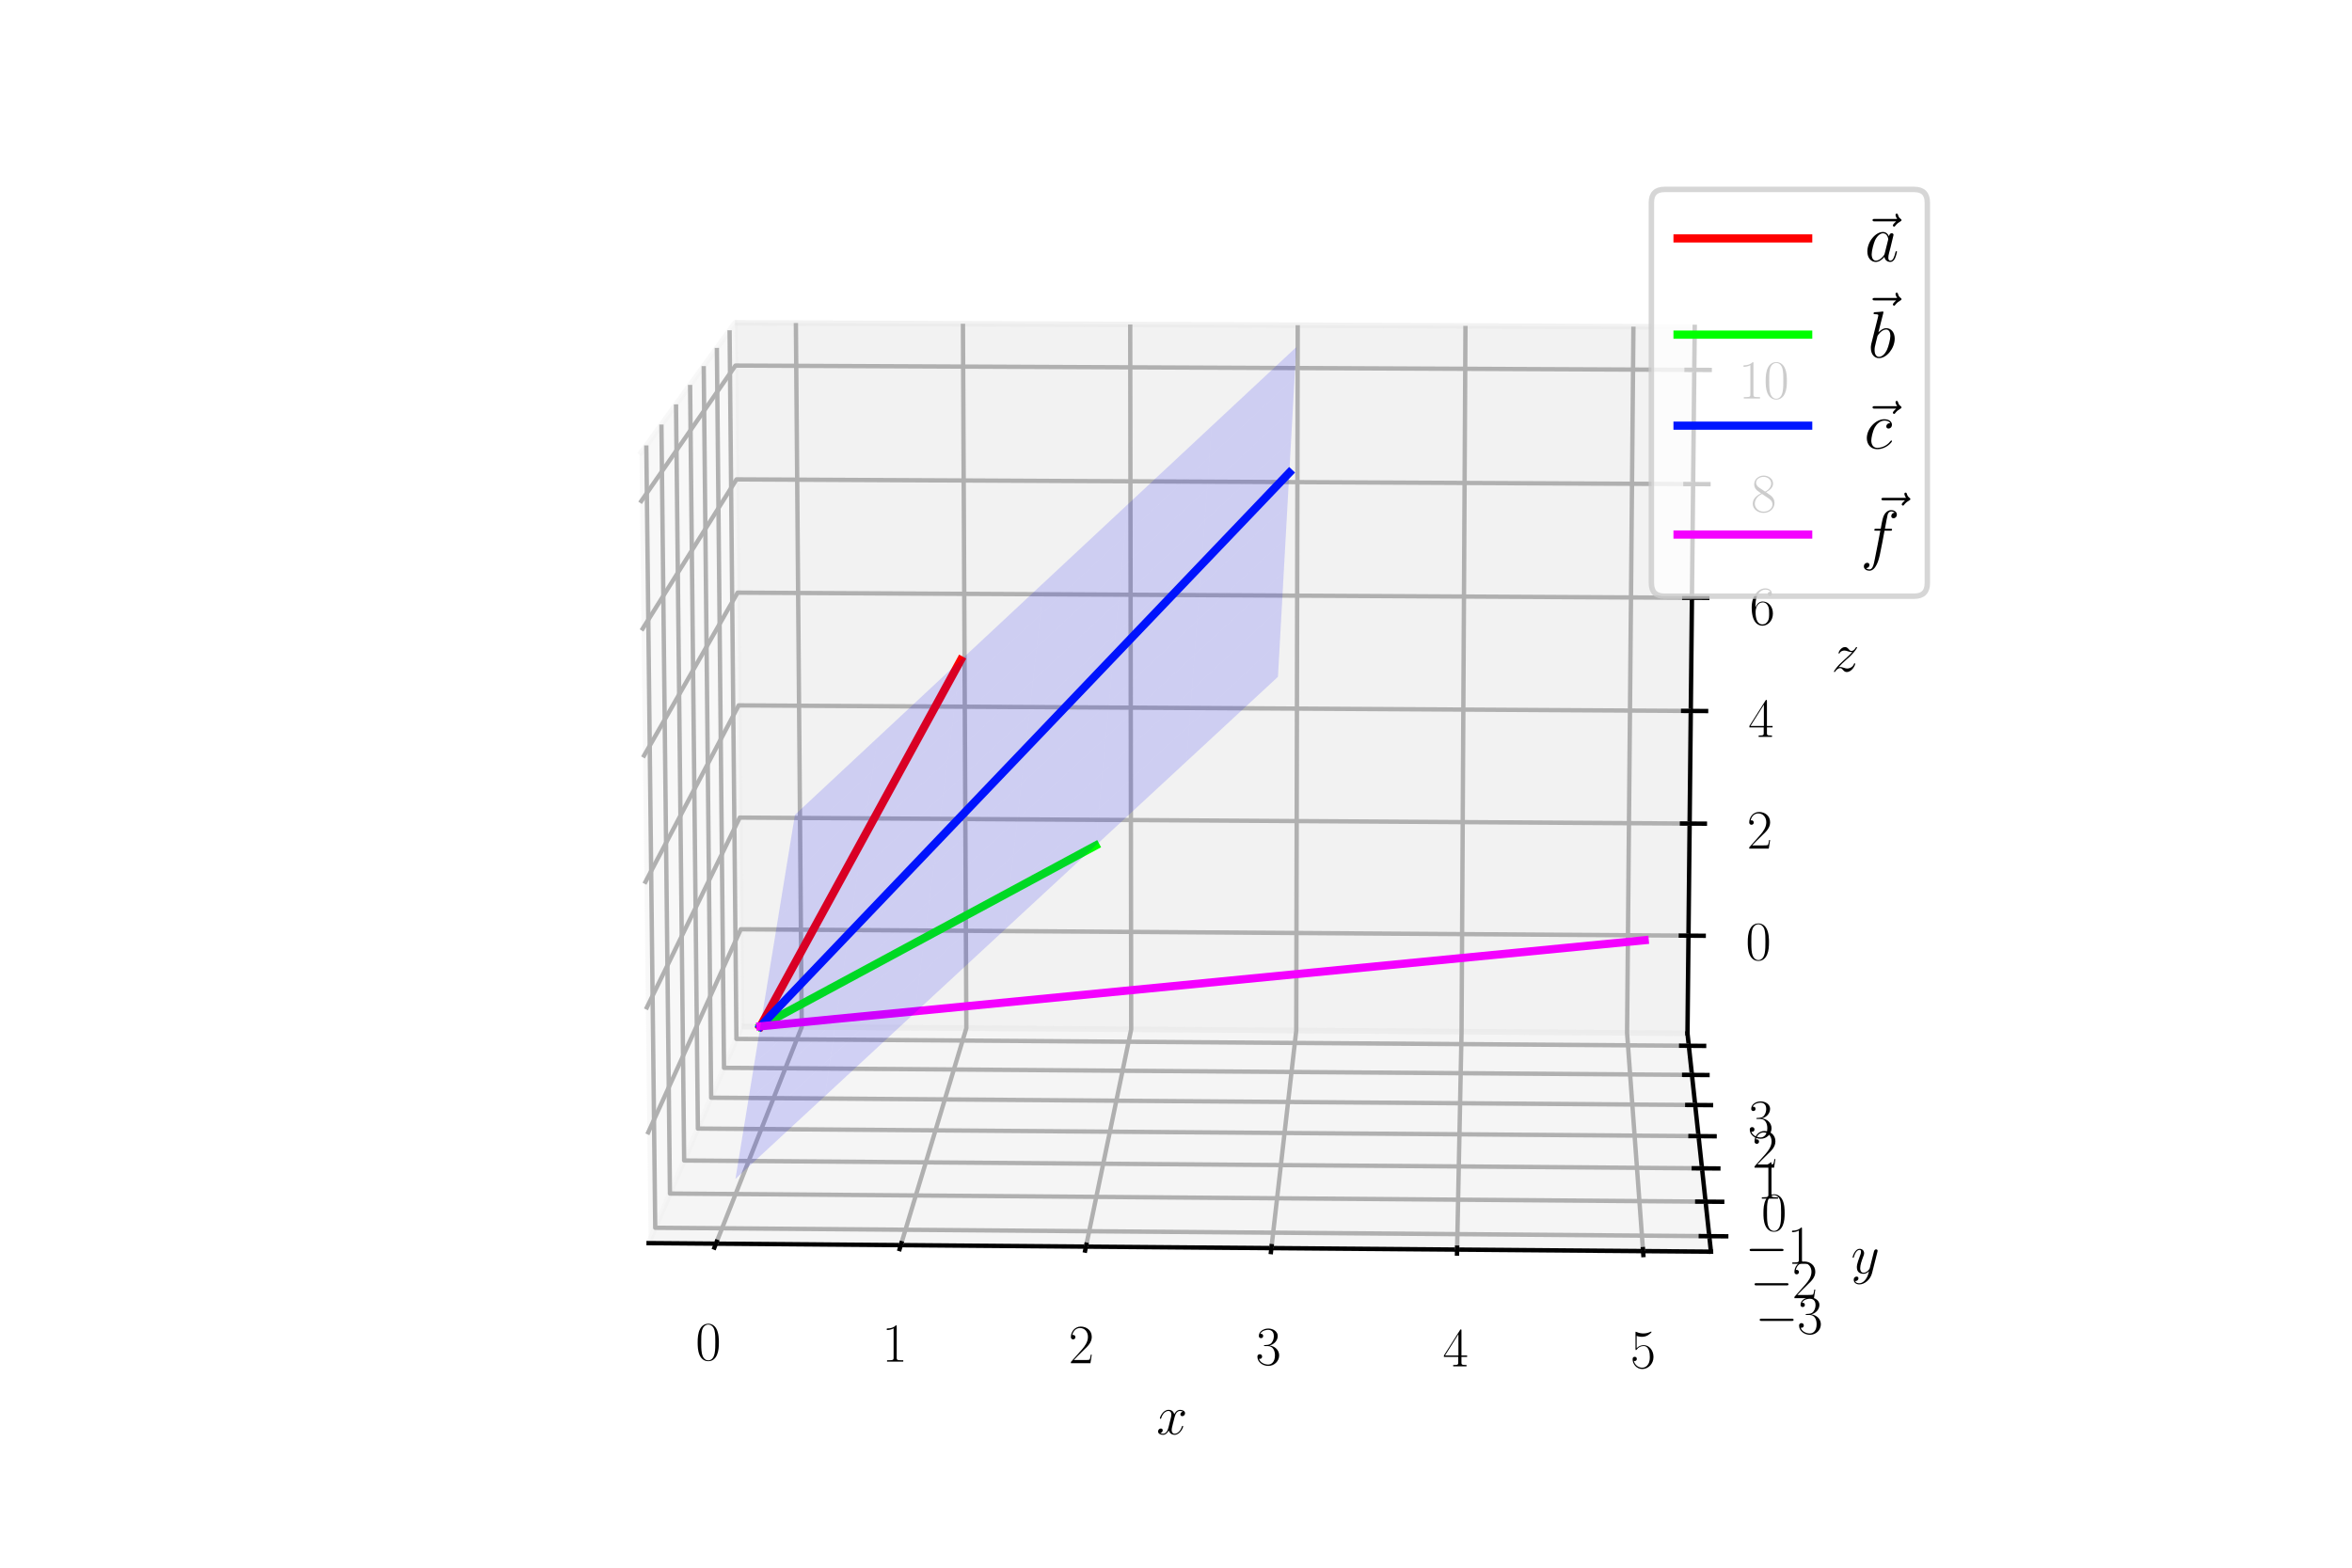 <?xml version="1.0" encoding="utf-8" standalone="no"?>
<!DOCTYPE svg PUBLIC "-//W3C//DTD SVG 1.1//EN"
  "http://www.w3.org/Graphics/SVG/1.1/DTD/svg11.dtd">
<svg xmlns:xlink="http://www.w3.org/1999/xlink" width="432pt" height="288pt" viewBox="0 0 432 288" xmlns="http://www.w3.org/2000/svg" version="1.1">
 <defs>
  <style type="text/css">*{stroke-linejoin: round; stroke-linecap: butt}</style>
 </defs>
 <g id="figure_1">
  <g id="patch_1">
   <path d="M 0 288 
L 432 288 
L 432 0 
L 0 0 
z
" style="fill: #ffffff"/>
  </g>
  <g id="patch_2">
   <path d="M 72 288 
L 360 288 
L 360 0 
L 72 0 
z
" style="fill: #ffffff"/>
  </g>
  <g id="pane3d_1">
   <g id="patch_3">
    <path d="M 119.135 228.376 
L 136.239 188.592 
L 135.007 59.296 
L 117.465 83.549 
" style="fill: #f2f2f2; opacity: 0.5; stroke: #f2f2f2; stroke-linejoin: miter"/>
   </g>
  </g>
  <g id="pane3d_2">
   <g id="patch_4">
    <path d="M 136.239 188.592 
L 309.944 189.834 
L 311.275 60.052 
L 135.007 59.296 
" style="fill: #e6e6e6; opacity: 0.5; stroke: #e6e6e6; stroke-linejoin: miter"/>
   </g>
  </g>
  <g id="pane3d_3">
   <g id="patch_5">
    <path d="M 119.135 228.376 
L 314.255 229.943 
L 309.944 189.834 
L 136.239 188.592 
" style="fill: #ececec; opacity: 0.5; stroke: #ececec; stroke-linejoin: miter"/>
   </g>
  </g>
  <g id="axis3d_1">
   <g id="line2d_1">
    <path d="M 119.135 228.376 
L 314.255 229.943 
" style="fill: none; stroke: #000000; stroke-width: 0.8; stroke-linecap: square"/>
   </g>
   <g id="text_1">
    <!-- $x$ -->
    <g transform="translate(212.42 263.49)scale(0.1 -0.1)">
     <defs>
      <path id="CMMI12-78" d="M 3034 2606 
C 2829 2567 2752 2414 2752 2293 
C 2752 2139 2874 2088 2963 2088 
C 3155 2088 3290 2254 3290 2427 
C 3290 2695 2982 2816 2714 2816 
C 2323 2816 2106 2433 2048 2312 
C 1901 2816 1504 2816 1389 2816 
C 736 2816 390 1980 390 1839 
C 390 1814 416 1782 461 1782 
C 512 1782 525 1820 538 1846 
C 755 2555 1184 2689 1370 2689 
C 1658 2689 1715 2420 1715 2267 
C 1715 2127 1677 1980 1600 1673 
L 1382 798 
C 1286 415 1101 64 762 64 
C 730 64 570 64 435 147 
C 666 192 717 383 717 460 
C 717 588 621 664 499 664 
C 346 664 179 530 179 326 
C 179 57 480 -64 755 -64 
C 1062 -64 1280 179 1414 441 
C 1517 64 1837 -64 2074 -64 
C 2726 -64 3072 773 3072 913 
C 3072 945 3046 971 3008 971 
C 2950 971 2944 939 2925 888 
C 2752 326 2381 64 2093 64 
C 1869 64 1747 230 1747 492 
C 1747 632 1773 734 1875 1156 
L 2099 2024 
C 2195 2408 2413 2689 2707 2689 
C 2720 2689 2899 2689 3034 2606 
z
" transform="scale(0.016)"/>
     </defs>
     <use xlink:href="#CMMI12-78" transform="scale(0.996)"/>
    </g>
   </g>
   <g id="Line3DCollection_1">
    <path d="M 131.502 228.475 
L 147.253 188.671 
L 146.183 59.344 
" style="fill: none; stroke: #b0b0b0; stroke-width: 0.8"/>
    <path d="M 165.457 228.748 
L 177.491 188.887 
L 176.866 59.476 
" style="fill: none; stroke: #b0b0b0; stroke-width: 0.8"/>
    <path d="M 199.463 229.021 
L 207.77 189.104 
L 207.591 59.607 
" style="fill: none; stroke: #b0b0b0; stroke-width: 0.8"/>
    <path d="M 233.52 229.295 
L 238.089 189.32 
L 238.358 59.739 
" style="fill: none; stroke: #b0b0b0; stroke-width: 0.8"/>
    <path d="M 267.628 229.569 
L 268.449 189.537 
L 269.167 59.871 
" style="fill: none; stroke: #b0b0b0; stroke-width: 0.8"/>
    <path d="M 301.788 229.843 
L 298.85 189.755 
L 300.017 60.004 
" style="fill: none; stroke: #b0b0b0; stroke-width: 0.8"/>
   </g>
   <g id="xtick_1">
    <g id="line2d_2">
     <path d="M 131.643 228.118 
L 131.218 229.192 
" style="fill: none; stroke: #000000; stroke-width: 0.8; stroke-linecap: square"/>
    </g>
    <g id="text_2">
     <!-- $\mathdefault{0}$ -->
     <g transform="translate(127.755 249.866)scale(0.1 -0.1)">
      <defs>
       <path id="CMR17-30" d="M 2688 2025 
C 2688 2416 2682 3080 2413 3591 
C 2176 4039 1798 4198 1466 4198 
C 1158 4198 768 4058 525 3597 
C 269 3118 243 2524 243 2025 
C 243 1661 250 1106 448 619 
C 723 -39 1216 -128 1466 -128 
C 1760 -128 2208 -7 2470 600 
C 2662 1042 2688 1559 2688 2025 
z
M 1466 -26 
C 1056 -26 813 325 723 812 
C 653 1188 653 1738 653 2096 
C 653 2588 653 2997 736 3387 
C 858 3929 1216 4096 1466 4096 
C 1728 4096 2067 3923 2189 3400 
C 2272 3036 2278 2607 2278 2096 
C 2278 1680 2278 1169 2202 792 
C 2067 95 1690 -26 1466 -26 
z
" transform="scale(0.016)"/>
      </defs>
      <use xlink:href="#CMR17-30" transform="scale(0.996)"/>
     </g>
    </g>
   </g>
   <g id="xtick_2">
    <g id="line2d_3">
     <path d="M 165.565 228.39 
L 165.24 229.466 
" style="fill: none; stroke: #000000; stroke-width: 0.8; stroke-linecap: square"/>
    </g>
    <g id="text_3">
     <!-- $\mathdefault{1}$ -->
     <g transform="translate(161.989 250.151)scale(0.1 -0.1)">
      <defs>
       <path id="CMR17-31" d="M 1702 4058 
C 1702 4192 1696 4192 1606 4192 
C 1357 3916 979 3827 621 3827 
C 602 3827 570 3827 563 3808 
C 557 3795 557 3782 557 3648 
C 755 3648 1088 3686 1344 3839 
L 1344 461 
C 1344 236 1331 160 781 160 
L 589 160 
L 589 0 
C 896 0 1216 0 1523 0 
C 1830 0 2150 0 2458 0 
L 2458 160 
L 2266 160 
C 1715 160 1702 230 1702 458 
L 1702 4058 
z
" transform="scale(0.016)"/>
      </defs>
      <use xlink:href="#CMR17-31" transform="scale(0.996)"/>
     </g>
    </g>
   </g>
   <g id="xtick_3">
    <g id="line2d_4">
     <path d="M 199.537 228.663 
L 199.313 229.74 
" style="fill: none; stroke: #000000; stroke-width: 0.8; stroke-linecap: square"/>
    </g>
    <g id="text_4">
     <!-- $\mathdefault{2}$ -->
     <g transform="translate(196.276 250.438)scale(0.1 -0.1)">
      <defs>
       <path id="CMR17-32" d="M 2669 989 
L 2554 989 
C 2490 536 2438 459 2413 420 
C 2381 369 1920 369 1830 369 
L 602 369 
C 832 619 1280 1072 1824 1597 
C 2214 1967 2669 2402 2669 3035 
C 2669 3790 2067 4224 1395 4224 
C 691 4224 262 3604 262 3030 
C 262 2780 448 2748 525 2748 
C 589 2748 781 2787 781 3010 
C 781 3207 614 3264 525 3264 
C 486 3264 448 3258 422 3245 
C 544 3790 915 4058 1306 4058 
C 1862 4058 2227 3617 2227 3035 
C 2227 2479 1901 2000 1536 1584 
L 262 146 
L 262 0 
L 2515 0 
L 2669 989 
z
" transform="scale(0.016)"/>
      </defs>
      <use xlink:href="#CMR17-32" transform="scale(0.996)"/>
     </g>
    </g>
   </g>
   <g id="xtick_4">
    <g id="line2d_5">
     <path d="M 233.561 228.936 
L 233.437 230.015 
" style="fill: none; stroke: #000000; stroke-width: 0.8; stroke-linecap: square"/>
    </g>
    <g id="text_5">
     <!-- $\mathdefault{3}$ -->
     <g transform="translate(230.615 250.725)scale(0.1 -0.1)">
      <defs>
       <path id="CMR17-33" d="M 1414 2157 
C 1984 2157 2234 1662 2234 1090 
C 2234 320 1824 25 1453 25 
C 1114 25 563 194 390 693 
C 422 680 454 680 486 680 
C 640 680 755 782 755 948 
C 755 1133 614 1216 486 1216 
C 378 1216 211 1165 211 926 
C 211 335 787 -128 1466 -128 
C 2176 -128 2720 430 2720 1085 
C 2720 1707 2208 2157 1600 2227 
C 2086 2328 2554 2756 2554 3329 
C 2554 3820 2048 4179 1472 4179 
C 890 4179 378 3829 378 3329 
C 378 3110 544 3072 627 3072 
C 762 3072 877 3155 877 3321 
C 877 3486 762 3569 627 3569 
C 602 3569 570 3569 544 3557 
C 730 3959 1235 4032 1459 4032 
C 1683 4032 2106 3925 2106 3320 
C 2106 3143 2080 2828 1862 2550 
C 1670 2304 1453 2304 1242 2284 
C 1210 2284 1062 2269 1037 2269 
C 992 2263 966 2257 966 2208 
C 966 2163 973 2157 1101 2157 
L 1414 2157 
z
" transform="scale(0.016)"/>
      </defs>
      <use xlink:href="#CMR17-33" transform="scale(0.996)"/>
     </g>
    </g>
   </g>
   <g id="xtick_5">
    <g id="line2d_6">
     <path d="M 267.636 229.209 
L 267.614 230.29 
" style="fill: none; stroke: #000000; stroke-width: 0.8; stroke-linecap: square"/>
    </g>
    <g id="text_6">
     <!-- $\mathdefault{4}$ -->
     <g transform="translate(265.006 251.012)scale(0.1 -0.1)">
      <defs>
       <path id="CMR17-34" d="M 2150 4122 
C 2150 4256 2144 4256 2029 4256 
L 128 1254 
L 128 1088 
L 1779 1088 
L 1779 457 
C 1779 224 1766 160 1318 160 
L 1197 160 
L 1197 0 
C 1402 0 1747 0 1965 0 
C 2182 0 2528 0 2733 0 
L 2733 160 
L 2611 160 
C 2163 160 2150 224 2150 457 
L 2150 1088 
L 2803 1088 
L 2803 1254 
L 2150 1254 
L 2150 4122 
z
M 1798 3703 
L 1798 1254 
L 256 1254 
L 1798 3703 
z
" transform="scale(0.016)"/>
      </defs>
      <use xlink:href="#CMR17-34" transform="scale(0.996)"/>
     </g>
    </g>
   </g>
   <g id="xtick_6">
    <g id="line2d_7">
     <path d="M 301.762 229.483 
L 301.841 230.565 
" style="fill: none; stroke: #000000; stroke-width: 0.8; stroke-linecap: square"/>
    </g>
    <g id="text_7">
     <!-- $\mathdefault{5}$ -->
     <g transform="translate(299.449 251.3)scale(0.1 -0.1)">
      <defs>
       <path id="CMR17-35" d="M 730 3692 
C 794 3666 1056 3584 1325 3584 
C 1920 3584 2246 3911 2432 4100 
C 2432 4157 2432 4192 2394 4192 
C 2387 4192 2374 4192 2323 4163 
C 2099 4058 1837 3973 1517 3973 
C 1325 3973 1037 3999 723 4139 
C 653 4171 640 4171 634 4171 
C 602 4171 595 4164 595 4037 
L 595 2203 
C 595 2089 595 2057 659 2057 
C 691 2057 704 2070 736 2114 
C 941 2401 1222 2522 1542 2522 
C 1766 2522 2246 2382 2246 1289 
C 2246 1085 2246 715 2054 421 
C 1894 159 1645 25 1370 25 
C 947 25 518 320 403 814 
C 429 807 480 795 506 795 
C 589 795 749 840 749 1038 
C 749 1210 627 1280 506 1280 
C 358 1280 262 1190 262 1011 
C 262 454 704 -128 1382 -128 
C 2042 -128 2669 440 2669 1264 
C 2669 2030 2170 2624 1549 2624 
C 1222 2624 947 2503 730 2274 
L 730 3692 
z
" transform="scale(0.016)"/>
      </defs>
      <use xlink:href="#CMR17-35" transform="scale(0.996)"/>
     </g>
    </g>
   </g>
  </g>
  <g id="axis3d_2">
   <g id="line2d_8">
    <path d="M 309.944 189.834 
L 314.255 229.943 
" style="fill: none; stroke: #000000; stroke-width: 0.8; stroke-linecap: square"/>
   </g>
   <g id="text_8">
    <!-- $y$ -->
    <g transform="translate(339.994 233.909)scale(0.1 -0.1)">
     <defs>
      <path id="CMMI12-79" d="M 1683 -700 
C 1510 -939 1261 -1152 947 -1152 
C 870 -1152 563 -1152 467 -889 
C 486 -895 518 -895 531 -895 
C 723 -895 851 -729 851 -582 
C 851 -435 730 -384 634 -384 
C 531 -384 307 -458 307 -759 
C 307 -1071 582 -1286 947 -1286 
C 1587 -1286 2234 -700 2413 6 
L 3040 2485 
C 3046 2517 3059 2556 3059 2594 
C 3059 2689 2982 2753 2886 2753 
C 2829 2753 2694 2727 2643 2535 
L 2170 658 
C 2138 543 2138 530 2086 460 
C 1958 281 1747 64 1440 64 
C 1082 64 1050 415 1050 588 
C 1050 952 1222 1443 1395 1903 
C 1466 2088 1504 2178 1504 2305 
C 1504 2574 1312 2816 998 2816 
C 410 2816 173 1890 173 1839 
C 173 1814 198 1782 243 1782 
C 301 1782 307 1807 333 1897 
C 486 2433 730 2689 979 2689 
C 1037 2689 1146 2689 1146 2478 
C 1146 2312 1075 2127 979 1884 
C 666 1047 666 837 666 683 
C 666 77 1101 -64 1421 -64 
C 1606 -64 1837 -6 2061 230 
L 2067 224 
C 1971 -147 1907 -392 1683 -700 
z
" transform="scale(0.016)"/>
     </defs>
     <use xlink:href="#CMMI12-79" transform="scale(0.996)"/>
    </g>
   </g>
   <g id="Line3DCollection_2">
    <path d="M 118.711 81.826 
L 120.348 225.555 
L 313.949 227.098 
" style="fill: none; stroke: #b0b0b0; stroke-width: 0.8"/>
    <path d="M 121.487 77.989 
L 123.051 219.268 
L 313.268 220.757 
" style="fill: none; stroke: #b0b0b0; stroke-width: 0.8"/>
    <path d="M 124.166 74.285 
L 125.661 213.196 
L 312.61 214.635 
" style="fill: none; stroke: #b0b0b0; stroke-width: 0.8"/>
    <path d="M 126.753 70.708 
L 128.183 207.33 
L 311.974 208.72 
" style="fill: none; stroke: #b0b0b0; stroke-width: 0.8"/>
    <path d="M 129.253 67.252 
L 130.621 201.659 
L 311.36 203.003 
" style="fill: none; stroke: #b0b0b0; stroke-width: 0.8"/>
    <path d="M 131.669 63.91 
L 132.98 196.172 
L 310.765 197.473 
" style="fill: none; stroke: #b0b0b0; stroke-width: 0.8"/>
    <path d="M 134.008 60.678 
L 135.263 190.862 
L 310.19 192.121 
" style="fill: none; stroke: #b0b0b0; stroke-width: 0.8"/>
   </g>
   <g id="xtick_7">
    <g id="line2d_9">
     <path d="M 312.394 227.085 
L 317.061 227.122 
" style="fill: none; stroke: #000000; stroke-width: 0.8; stroke-linecap: square"/>
    </g>
    <g id="text_9">
     <!-- $\mathdefault{−3}$ -->
     <g transform="translate(322.36 245.01)scale(0.1 -0.1)">
      <defs>
       <path id="CMSY10-0" d="M 4218 1472 
C 4326 1472 4442 1472 4442 1600 
C 4442 1728 4326 1728 4218 1728 
L 755 1728 
C 646 1728 531 1728 531 1600 
C 531 1472 646 1472 755 1472 
L 4218 1472 
z
" transform="scale(0.016)"/>
      </defs>
      <use xlink:href="#CMSY10-0" transform="scale(0.996)"/>
      <use xlink:href="#CMR17-33" transform="translate(77.487 0)scale(0.996)"/>
     </g>
    </g>
   </g>
   <g id="xtick_8">
    <g id="line2d_10">
     <path d="M 311.74 220.745 
L 316.324 220.781 
" style="fill: none; stroke: #000000; stroke-width: 0.8; stroke-linecap: square"/>
    </g>
    <g id="text_10">
     <!-- $\mathdefault{−2}$ -->
     <g transform="translate(321.42 238.483)scale(0.1 -0.1)">
      <use xlink:href="#CMSY10-0" transform="scale(0.996)"/>
      <use xlink:href="#CMR17-32" transform="translate(77.487 0)scale(0.996)"/>
     </g>
    </g>
   </g>
   <g id="xtick_9">
    <g id="line2d_11">
     <path d="M 311.108 214.623 
L 315.614 214.658 
" style="fill: none; stroke: #000000; stroke-width: 0.8; stroke-linecap: square"/>
    </g>
    <g id="text_11">
     <!-- $\mathdefault{−1}$ -->
     <g transform="translate(320.513 232.18)scale(0.1 -0.1)">
      <use xlink:href="#CMSY10-0" transform="scale(0.996)"/>
      <use xlink:href="#CMR17-31" transform="translate(77.487 0)scale(0.996)"/>
     </g>
    </g>
   </g>
   <g id="xtick_10">
    <g id="line2d_12">
     <path d="M 310.498 208.709 
L 314.927 208.743 
" style="fill: none; stroke: #000000; stroke-width: 0.8; stroke-linecap: square"/>
    </g>
    <g id="text_12">
     <!-- $\mathdefault{0}$ -->
     <g transform="translate(323.51 226.091)scale(0.1 -0.1)">
      <use xlink:href="#CMR17-30" transform="scale(0.996)"/>
     </g>
    </g>
   </g>
   <g id="xtick_11">
    <g id="line2d_13">
     <path d="M 309.908 202.992 
L 314.263 203.025 
" style="fill: none; stroke: #000000; stroke-width: 0.8; stroke-linecap: square"/>
    </g>
    <g id="text_13">
     <!-- $\mathdefault{1}$ -->
     <g transform="translate(322.663 220.204)scale(0.1 -0.1)">
      <use xlink:href="#CMR17-31" transform="scale(0.996)"/>
     </g>
    </g>
   </g>
   <g id="xtick_12">
    <g id="line2d_14">
     <path d="M 309.337 197.463 
L 313.621 197.494 
" style="fill: none; stroke: #000000; stroke-width: 0.8; stroke-linecap: square"/>
    </g>
    <g id="text_14">
     <!-- $\mathdefault{2}$ -->
     <g transform="translate(321.843 214.51)scale(0.1 -0.1)">
      <use xlink:href="#CMR17-32" transform="scale(0.996)"/>
     </g>
    </g>
   </g>
   <g id="xtick_13">
    <g id="line2d_15">
     <path d="M 308.785 192.111 
L 313 192.142 
" style="fill: none; stroke: #000000; stroke-width: 0.8; stroke-linecap: square"/>
    </g>
    <g id="text_15">
     <!-- $\mathdefault{3}$ -->
     <g transform="translate(321.05 209)scale(0.1 -0.1)">
      <use xlink:href="#CMR17-33" transform="scale(0.996)"/>
     </g>
    </g>
   </g>
  </g>
  <g id="axis3d_3">
   <g id="line2d_16">
    <path d="M 309.944 189.834 
L 311.275 60.052 
" style="fill: none; stroke: #000000; stroke-width: 0.8; stroke-linecap: square"/>
   </g>
   <g id="text_16">
    <!-- $z$ -->
    <g transform="translate(336.406 123.357)scale(0.1 -0.1)">
     <defs>
      <path id="CMMI12-7a" d="M 813 486 
C 1088 803 1312 1004 1632 1296 
C 2016 1632 2182 1793 2272 1891 
C 2720 2338 2944 2713 2944 2764 
C 2944 2816 2893 2816 2880 2816 
C 2835 2816 2822 2793 2790 2750 
C 2630 2494 2477 2367 2310 2367 
C 2176 2367 2106 2421 1984 2565 
C 1850 2715 1741 2816 1555 2816 
C 1088 2816 806 2257 806 2128 
C 806 2108 813 2068 870 2068 
C 922 2068 928 2091 947 2133 
C 1056 2372 1363 2414 1485 2414 
C 1619 2414 1747 2376 1882 2327 
C 2125 2240 2227 2240 2291 2240 
C 2336 2240 2362 2240 2394 2246 
C 2182 1994 1837 1683 1549 1418 
L 902 816 
C 512 415 275 33 275 -12 
C 275 -51 307 -64 346 -64 
C 384 -64 390 -57 435 14 
C 538 163 742 384 979 384 
C 1114 384 1178 342 1306 193 
C 1427 61 1536 -64 1741 -64 
C 2368 -64 2726 732 2726 876 
C 2726 903 2720 942 2656 942 
C 2605 942 2598 917 2579 855 
C 2438 488 2061 338 1811 338 
C 1677 338 1549 376 1414 425 
C 1158 512 1088 512 1005 512 
C 941 512 870 512 813 486 
z
" transform="scale(0.016)"/>
     </defs>
     <use xlink:href="#CMMI12-7a" transform="scale(0.996)"/>
    </g>
   </g>
   <g id="Line3DCollection_3">
    <path d="M 310.128 171.893 
L 136.068 170.717 
L 118.904 208.385 
" style="fill: none; stroke: #b0b0b0; stroke-width: 0.8"/>
    <path d="M 310.339 151.298 
L 135.873 150.199 
L 118.64 185.426 
" style="fill: none; stroke: #b0b0b0; stroke-width: 0.8"/>
    <path d="M 310.552 130.607 
L 135.676 129.585 
L 118.374 162.347 
" style="fill: none; stroke: #b0b0b0; stroke-width: 0.8"/>
    <path d="M 310.765 109.819 
L 135.479 108.875 
L 118.106 139.145 
" style="fill: none; stroke: #b0b0b0; stroke-width: 0.8"/>
    <path d="M 310.979 88.932 
L 135.281 88.067 
L 117.837 115.821 
" style="fill: none; stroke: #b0b0b0; stroke-width: 0.8"/>
    <path d="M 311.194 67.947 
L 135.082 67.161 
L 117.567 92.374 
" style="fill: none; stroke: #b0b0b0; stroke-width: 0.8"/>
   </g>
   <g id="xtick_14">
    <g id="line2d_17">
     <path d="M 308.73 171.883 
L 312.924 171.911 
" style="fill: none; stroke: #000000; stroke-width: 0.8; stroke-linecap: square"/>
    </g>
    <g id="text_17">
     <!-- $\mathdefault{0}$ -->
     <g transform="translate(320.631 176.331)scale(0.1 -0.1)">
      <use xlink:href="#CMR17-30" transform="scale(0.996)"/>
     </g>
    </g>
   </g>
   <g id="xtick_15">
    <g id="line2d_18">
     <path d="M 308.938 151.289 
L 313.142 151.316 
" style="fill: none; stroke: #000000; stroke-width: 0.8; stroke-linecap: square"/>
    </g>
    <g id="text_18">
     <!-- $\mathdefault{2}$ -->
     <g transform="translate(320.871 155.898)scale(0.1 -0.1)">
      <use xlink:href="#CMR17-32" transform="scale(0.996)"/>
     </g>
    </g>
   </g>
   <g id="xtick_16">
    <g id="line2d_19">
     <path d="M 309.147 130.599 
L 313.361 130.623 
" style="fill: none; stroke: #000000; stroke-width: 0.8; stroke-linecap: square"/>
    </g>
    <g id="text_19">
     <!-- $\mathdefault{4}$ -->
     <g transform="translate(321.112 135.37)scale(0.1 -0.1)">
      <use xlink:href="#CMR17-34" transform="scale(0.996)"/>
     </g>
    </g>
   </g>
   <g id="xtick_17">
    <g id="line2d_20">
     <path d="M 309.357 109.811 
L 313.58 109.834 
" style="fill: none; stroke: #000000; stroke-width: 0.8; stroke-linecap: square"/>
    </g>
    <g id="text_20">
     <!-- $\mathdefault{6}$ -->
     <g transform="translate(321.353 114.746)scale(0.1 -0.1)">
      <defs>
       <path id="CMR17-36" d="M 678 2176 
C 678 3690 1395 4032 1811 4032 
C 1946 4032 2272 4009 2400 3776 
C 2298 3776 2106 3776 2106 3553 
C 2106 3381 2246 3323 2336 3323 
C 2394 3323 2566 3348 2566 3560 
C 2566 3954 2246 4179 1805 4179 
C 1043 4179 243 3390 243 1984 
C 243 253 966 -128 1478 -128 
C 2099 -128 2688 427 2688 1283 
C 2688 2081 2170 2662 1517 2662 
C 1126 2662 838 2407 678 1960 
L 678 2176 
z
M 1478 25 
C 691 25 691 1200 691 1436 
C 691 1896 909 2560 1504 2560 
C 1613 2560 1926 2560 2138 2120 
C 2253 1870 2253 1609 2253 1289 
C 2253 944 2253 690 2118 434 
C 1978 171 1773 25 1478 25 
z
" transform="scale(0.016)"/>
      </defs>
      <use xlink:href="#CMR17-36" transform="scale(0.996)"/>
     </g>
    </g>
   </g>
   <g id="xtick_18">
    <g id="line2d_21">
     <path d="M 309.568 88.925 
L 313.801 88.946 
" style="fill: none; stroke: #000000; stroke-width: 0.8; stroke-linecap: square"/>
    </g>
    <g id="text_21">
     <!-- $\mathdefault{8}$ -->
     <g transform="translate(321.597 94.026)scale(0.1 -0.1)">
      <defs>
       <path id="CMR17-38" d="M 1741 2264 
C 2144 2467 2554 2773 2554 3263 
C 2554 3841 1990 4179 1472 4179 
C 890 4179 378 3759 378 3180 
C 378 3021 416 2747 666 2505 
C 730 2442 998 2251 1171 2130 
C 883 1983 211 1634 211 934 
C 211 279 838 -128 1459 -128 
C 2144 -128 2720 362 2720 1010 
C 2720 1590 2330 1857 2074 2029 
L 1741 2264 
z
M 902 2822 
C 851 2854 595 3051 595 3351 
C 595 3739 998 4032 1459 4032 
C 1965 4032 2336 3676 2336 3262 
C 2336 2669 1670 2331 1638 2331 
C 1632 2331 1626 2331 1574 2370 
L 902 2822 
z
M 2080 1519 
C 2176 1449 2483 1240 2483 851 
C 2483 381 2010 25 1472 25 
C 890 25 448 438 448 940 
C 448 1443 838 1862 1280 2060 
L 2080 1519 
z
" transform="scale(0.016)"/>
      </defs>
      <use xlink:href="#CMR17-38" transform="scale(0.996)"/>
     </g>
    </g>
   </g>
   <g id="xtick_19">
    <g id="line2d_22">
     <path d="M 309.78 67.941 
L 314.023 67.96 
" style="fill: none; stroke: #000000; stroke-width: 0.8; stroke-linecap: square"/>
    </g>
    <g id="text_22">
     <!-- $\mathdefault{10}$ -->
     <g transform="translate(319.35 73.208)scale(0.1 -0.1)">
      <use xlink:href="#CMR17-31" transform="scale(0.996)"/>
      <use xlink:href="#CMR17-30" transform="translate(45.69 0)scale(0.996)"/>
     </g>
    </g>
   </g>
  </g>
  <g id="axes_1">
   <g id="line2d_23">
    <path d="M 139.662 188.54 
L 176.462 121.276 
" clip-path="url(#p6c0a00955d)" style="fill: none; stroke: #ff0000; stroke-width: 1.5; stroke-linecap: square"/>
   </g>
   <g id="line2d_24">
    <path d="M 139.662 188.54 
L 201.228 155.346 
" clip-path="url(#p6c0a00955d)" style="fill: none; stroke: #00ff00; stroke-width: 1.5; stroke-linecap: square"/>
   </g>
   <g id="line2d_25">
    <path d="M 139.662 188.54 
L 236.809 86.841 
" clip-path="url(#p6c0a00955d)" style="fill: none; stroke: #0016ff; stroke-width: 1.5; stroke-linecap: square"/>
   </g>
   <g id="line2d_26">
    <path d="M 139.662 188.54 
L 302.087 172.724 
" clip-path="url(#p6c0a00955d)" style="fill: none; stroke: #f400ff; stroke-width: 1.5; stroke-linecap: square"/>
   </g>
   <g id="Poly3DCollection_1">
    <path d="M 144.991 155.915 
L 160.303 141.639 
L 161.205 135.51 
L 146.009 149.689 
z
" clip-path="url(#p6c0a00955d)" style="fill: #0000f5; fill-opacity: 0.15"/>
    <path d="M 160.303 141.639 
L 175.676 127.307 
L 176.462 121.276 
L 161.205 135.51 
z
" clip-path="url(#p6c0a00955d)" style="fill: #0000f5; fill-opacity: 0.15"/>
    <path d="M 175.676 127.307 
L 191.109 112.918 
L 191.778 106.985 
L 176.462 121.276 
z
" clip-path="url(#p6c0a00955d)" style="fill: #0000f5; fill-opacity: 0.15"/>
    <path d="M 191.109 112.918 
L 206.603 98.472 
L 207.154 92.638 
L 191.778 106.985 
z
" clip-path="url(#p6c0a00955d)" style="fill: #0000f5; fill-opacity: 0.15"/>
    <path d="M 143.959 162.238 
L 159.387 147.864 
L 160.303 141.639 
L 144.991 155.915 
z
" clip-path="url(#p6c0a00955d)" style="fill: #0000f5; fill-opacity: 0.15"/>
    <path d="M 206.603 98.472 
L 222.159 83.968 
L 222.592 78.235 
L 207.154 92.638 
z
" clip-path="url(#p6c0a00955d)" style="fill: #0000f5; fill-opacity: 0.15"/>
    <path d="M 159.387 147.864 
L 174.877 133.432 
L 175.676 127.307 
L 160.303 141.639 
z
" clip-path="url(#p6c0a00955d)" style="fill: #0000f5; fill-opacity: 0.15"/>
    <path d="M 222.159 83.968 
L 237.777 69.407 
L 238.09 63.775 
L 222.592 78.235 
z
" clip-path="url(#p6c0a00955d)" style="fill: #0000f5; fill-opacity: 0.15"/>
    <path d="M 174.877 133.432 
L 190.429 118.943 
L 191.109 112.918 
L 175.676 127.307 
z
" clip-path="url(#p6c0a00955d)" style="fill: #0000f5; fill-opacity: 0.15"/>
    <path d="M 190.429 118.943 
L 206.043 104.396 
L 206.603 98.472 
L 191.109 112.918 
z
" clip-path="url(#p6c0a00955d)" style="fill: #0000f5; fill-opacity: 0.15"/>
    <path d="M 142.91 168.659 
L 158.457 154.185 
L 159.387 147.864 
L 143.959 162.238 
z
" clip-path="url(#p6c0a00955d)" style="fill: #0000f5; fill-opacity: 0.15"/>
    <path d="M 206.043 104.396 
L 221.72 89.791 
L 222.159 83.968 
L 206.603 98.472 
z
" clip-path="url(#p6c0a00955d)" style="fill: #0000f5; fill-opacity: 0.15"/>
    <path d="M 158.457 154.185 
L 174.066 139.654 
L 174.877 133.432 
L 159.387 147.864 
z
" clip-path="url(#p6c0a00955d)" style="fill: #0000f5; fill-opacity: 0.15"/>
    <path d="M 221.72 89.791 
L 237.46 75.127 
L 237.777 69.407 
L 222.159 83.968 
z
" clip-path="url(#p6c0a00955d)" style="fill: #0000f5; fill-opacity: 0.15"/>
    <path d="M 174.066 139.654 
L 189.739 125.063 
L 190.429 118.943 
L 174.877 133.432 
z
" clip-path="url(#p6c0a00955d)" style="fill: #0000f5; fill-opacity: 0.15"/>
    <path d="M 189.739 125.063 
L 205.475 110.414 
L 206.043 104.396 
L 190.429 118.943 
z
" clip-path="url(#p6c0a00955d)" style="fill: #0000f5; fill-opacity: 0.15"/>
    <path d="M 141.844 175.182 
L 157.512 160.607 
L 158.457 154.185 
L 142.91 168.659 
z
" clip-path="url(#p6c0a00955d)" style="fill: #0000f5; fill-opacity: 0.15"/>
    <path d="M 205.475 110.414 
L 221.274 95.706 
L 221.72 89.791 
L 206.043 104.396 
z
" clip-path="url(#p6c0a00955d)" style="fill: #0000f5; fill-opacity: 0.15"/>
    <path d="M 157.512 160.607 
L 173.243 145.973 
L 174.066 139.654 
L 158.457 154.185 
z
" clip-path="url(#p6c0a00955d)" style="fill: #0000f5; fill-opacity: 0.15"/>
    <path d="M 221.274 95.706 
L 237.137 80.938 
L 237.46 75.127 
L 221.72 89.791 
z
" clip-path="url(#p6c0a00955d)" style="fill: #0000f5; fill-opacity: 0.15"/>
    <path d="M 173.243 145.973 
L 189.038 131.28 
L 189.739 125.063 
L 174.066 139.654 
z
" clip-path="url(#p6c0a00955d)" style="fill: #0000f5; fill-opacity: 0.15"/>
    <path d="M 189.038 131.28 
L 204.897 116.527 
L 205.475 110.414 
L 189.739 125.063 
z
" clip-path="url(#p6c0a00955d)" style="fill: #0000f5; fill-opacity: 0.15"/>
    <path d="M 140.762 181.808 
L 156.552 167.131 
L 157.512 160.607 
L 141.844 175.182 
z
" clip-path="url(#p6c0a00955d)" style="fill: #0000f5; fill-opacity: 0.15"/>
    <path d="M 204.897 116.527 
L 220.82 101.714 
L 221.274 95.706 
L 205.475 110.414 
z
" clip-path="url(#p6c0a00955d)" style="fill: #0000f5; fill-opacity: 0.15"/>
    <path d="M 156.552 167.131 
L 172.406 152.393 
L 173.243 145.973 
L 157.512 160.607 
z
" clip-path="url(#p6c0a00955d)" style="fill: #0000f5; fill-opacity: 0.15"/>
    <path d="M 220.82 101.714 
L 236.809 86.841 
L 237.137 80.938 
L 221.274 95.706 
z
" clip-path="url(#p6c0a00955d)" style="fill: #0000f5; fill-opacity: 0.15"/>
    <path d="M 172.406 152.393 
L 188.325 137.596 
L 189.038 131.28 
L 173.243 145.973 
z
" clip-path="url(#p6c0a00955d)" style="fill: #0000f5; fill-opacity: 0.15"/>
    <path d="M 188.325 137.596 
L 204.31 122.738 
L 204.897 116.527 
L 189.038 131.28 
z
" clip-path="url(#p6c0a00955d)" style="fill: #0000f5; fill-opacity: 0.15"/>
    <path d="M 139.662 188.54 
L 155.576 173.759 
L 156.552 167.131 
L 140.762 181.808 
z
" clip-path="url(#p6c0a00955d)" style="fill: #0000f5; fill-opacity: 0.15"/>
    <path d="M 204.31 122.738 
L 220.36 107.819 
L 220.82 101.714 
L 204.897 116.527 
z
" clip-path="url(#p6c0a00955d)" style="fill: #0000f5; fill-opacity: 0.15"/>
    <path d="M 155.576 173.759 
L 171.556 158.917 
L 172.406 152.393 
L 156.552 167.131 
z
" clip-path="url(#p6c0a00955d)" style="fill: #0000f5; fill-opacity: 0.15"/>
    <path d="M 220.36 107.819 
L 236.476 92.839 
L 236.809 86.841 
L 220.82 101.714 
z
" clip-path="url(#p6c0a00955d)" style="fill: #0000f5; fill-opacity: 0.15"/>
    <path d="M 171.556 158.917 
L 187.601 144.014 
L 188.325 137.596 
L 172.406 152.393 
z
" clip-path="url(#p6c0a00955d)" style="fill: #0000f5; fill-opacity: 0.15"/>
    <path d="M 187.601 144.014 
L 203.713 129.05 
L 204.31 122.738 
L 188.325 137.596 
z
" clip-path="url(#p6c0a00955d)" style="fill: #0000f5; fill-opacity: 0.15"/>
    <path d="M 138.544 195.38 
L 154.585 180.494 
L 155.576 173.759 
L 139.662 188.54 
z
" clip-path="url(#p6c0a00955d)" style="fill: #0000f5; fill-opacity: 0.15"/>
    <path d="M 203.713 129.05 
L 219.892 114.023 
L 220.36 107.819 
L 204.31 122.738 
z
" clip-path="url(#p6c0a00955d)" style="fill: #0000f5; fill-opacity: 0.15"/>
    <path d="M 154.585 180.494 
L 170.692 165.546 
L 171.556 158.917 
L 155.576 173.759 
z
" clip-path="url(#p6c0a00955d)" style="fill: #0000f5; fill-opacity: 0.15"/>
    <path d="M 219.892 114.023 
L 236.137 98.935 
L 236.476 92.839 
L 220.36 107.819 
z
" clip-path="url(#p6c0a00955d)" style="fill: #0000f5; fill-opacity: 0.15"/>
    <path d="M 170.692 165.546 
L 186.866 150.536 
L 187.601 144.014 
L 171.556 158.917 
z
" clip-path="url(#p6c0a00955d)" style="fill: #0000f5; fill-opacity: 0.15"/>
    <path d="M 186.866 150.536 
L 203.107 135.463 
L 203.713 129.05 
L 187.601 144.014 
z
" clip-path="url(#p6c0a00955d)" style="fill: #0000f5; fill-opacity: 0.15"/>
    <path d="M 137.409 202.332 
L 153.577 187.339 
L 154.585 180.494 
L 138.544 195.38 
z
" clip-path="url(#p6c0a00955d)" style="fill: #0000f5; fill-opacity: 0.15"/>
    <path d="M 203.107 135.463 
L 219.416 120.328 
L 219.892 114.023 
L 203.713 129.05 
z
" clip-path="url(#p6c0a00955d)" style="fill: #0000f5; fill-opacity: 0.15"/>
    <path d="M 153.577 187.339 
L 169.814 172.283 
L 170.692 165.546 
L 154.585 180.494 
z
" clip-path="url(#p6c0a00955d)" style="fill: #0000f5; fill-opacity: 0.15"/>
    <path d="M 219.416 120.328 
L 235.793 105.129 
L 236.137 98.935 
L 219.892 114.023 
z
" clip-path="url(#p6c0a00955d)" style="fill: #0000f5; fill-opacity: 0.15"/>
    <path d="M 169.814 172.283 
L 186.118 157.165 
L 186.866 150.536 
L 170.692 165.546 
z
" clip-path="url(#p6c0a00955d)" style="fill: #0000f5; fill-opacity: 0.15"/>
    <path d="M 186.118 157.165 
L 202.491 141.982 
L 203.107 135.463 
L 186.866 150.536 
z
" clip-path="url(#p6c0a00955d)" style="fill: #0000f5; fill-opacity: 0.15"/>
    <path d="M 136.254 209.397 
L 152.553 194.296 
L 153.577 187.339 
L 137.409 202.332 
z
" clip-path="url(#p6c0a00955d)" style="fill: #0000f5; fill-opacity: 0.15"/>
    <path d="M 202.491 141.982 
L 218.933 126.736 
L 219.416 120.328 
L 203.107 135.463 
z
" clip-path="url(#p6c0a00955d)" style="fill: #0000f5; fill-opacity: 0.15"/>
    <path d="M 152.553 194.296 
L 168.921 179.131 
L 169.814 172.283 
L 153.577 187.339 
z
" clip-path="url(#p6c0a00955d)" style="fill: #0000f5; fill-opacity: 0.15"/>
    <path d="M 218.933 126.736 
L 235.444 111.426 
L 235.793 105.129 
L 219.416 120.328 
z
" clip-path="url(#p6c0a00955d)" style="fill: #0000f5; fill-opacity: 0.15"/>
    <path d="M 168.921 179.131 
L 185.358 163.902 
L 186.118 157.165 
L 169.814 172.283 
z
" clip-path="url(#p6c0a00955d)" style="fill: #0000f5; fill-opacity: 0.15"/>
    <path d="M 185.358 163.902 
L 201.865 148.609 
L 202.491 141.982 
L 186.118 157.165 
z
" clip-path="url(#p6c0a00955d)" style="fill: #0000f5; fill-opacity: 0.15"/>
    <path d="M 135.081 216.58 
L 151.513 201.369 
L 152.553 194.296 
L 136.254 209.397 
z
" clip-path="url(#p6c0a00955d)" style="fill: #0000f5; fill-opacity: 0.15"/>
    <path d="M 201.865 148.609 
L 218.441 133.251 
L 218.933 126.736 
L 202.491 141.982 
z
" clip-path="url(#p6c0a00955d)" style="fill: #0000f5; fill-opacity: 0.15"/>
    <path d="M 151.513 201.369 
L 168.014 186.093 
L 168.921 179.131 
L 152.553 194.296 
z
" clip-path="url(#p6c0a00955d)" style="fill: #0000f5; fill-opacity: 0.15"/>
    <path d="M 218.441 133.251 
L 235.088 117.828 
L 235.444 111.426 
L 218.933 126.736 
z
" clip-path="url(#p6c0a00955d)" style="fill: #0000f5; fill-opacity: 0.15"/>
    <path d="M 168.014 186.093 
L 184.586 170.752 
L 185.358 163.902 
L 168.921 179.131 
z
" clip-path="url(#p6c0a00955d)" style="fill: #0000f5; fill-opacity: 0.15"/>
    <path d="M 184.586 170.752 
L 201.228 155.346 
L 201.865 148.609 
L 185.358 163.902 
z
" clip-path="url(#p6c0a00955d)" style="fill: #0000f5; fill-opacity: 0.15"/>
    <path d="M 201.228 155.346 
L 217.942 139.874 
L 218.441 133.251 
L 201.865 148.609 
z
" clip-path="url(#p6c0a00955d)" style="fill: #0000f5; fill-opacity: 0.15"/>
    <path d="M 217.942 139.874 
L 234.727 124.336 
L 235.088 117.828 
L 218.441 133.251 
z
" clip-path="url(#p6c0a00955d)" style="fill: #0000f5; fill-opacity: 0.15"/>
   </g>
   <g id="legend_1">
    <g id="patch_6">
     <path d="M 305.719 109.526 
L 351.6 109.526 
Q 354 109.526 354 107.126 
L 354 37.2 
Q 354 34.8 351.6 34.8 
L 305.719 34.8 
Q 303.319 34.8 303.319 37.2 
L 303.319 107.126 
Q 303.319 109.526 305.719 109.526 
z
" style="fill: #ffffff; opacity: 0.8; stroke: #cccccc; stroke-linejoin: miter"/>
    </g>
    <g id="line2d_27">
     <path d="M 308.119 43.8 
L 320.119 43.8 
L 332.119 43.8 
" style="fill: none; stroke: #ff0000; stroke-width: 1.5; stroke-linecap: square"/>
    </g>
    <g id="text_23">
     <!-- $\vec{a}$ -->
     <g transform="translate(341.719 48)scale(0.12 -0.12)">
      <defs>
       <path id="CMMI12-7e" d="M 3424 3835 
C 3347 3764 3110 3540 3110 3451 
C 3110 3387 3168 3329 3232 3329 
C 3290 3329 3315 3368 3360 3432 
C 3514 3624 3686 3745 3834 3828 
C 3898 3867 3942 3886 3942 3956 
C 3942 4014 3891 4046 3853 4078 
C 3674 4200 3629 4372 3610 4449 
C 3590 4500 3571 4577 3482 4577 
C 3443 4577 3366 4552 3366 4456 
C 3366 4398 3405 4244 3526 4072 
L 1376 4072 
C 1267 4072 1158 4072 1158 3950 
C 1158 3835 1274 3835 1376 3835 
L 3424 3835 
z
" transform="scale(0.016)"/>
       <path id="CMMI12-61" d="M 1926 760 
C 1894 651 1894 639 1805 517 
C 1664 338 1382 64 1082 64 
C 819 64 672 300 672 677 
C 672 1028 870 1743 992 2012 
C 1210 2459 1510 2689 1760 2689 
C 2182 2689 2266 2165 2266 2114 
C 2266 2108 2246 2024 2240 2012 
L 1926 760 
z
M 2336 2395 
C 2266 2561 2093 2816 1760 2816 
C 1037 2816 256 1884 256 939 
C 256 307 627 -64 1062 -64 
C 1414 -64 1715 211 1894 422 
C 1958 45 2259 -64 2451 -64 
C 2643 -64 2797 51 2912 281 
C 3014 498 3104 888 3104 913 
C 3104 945 3078 971 3040 971 
C 2982 971 2976 939 2950 843 
C 2854 466 2733 64 2470 64 
C 2285 64 2272 230 2272 358 
C 2272 505 2291 575 2349 824 
C 2394 984 2426 1124 2477 1309 
C 2714 2267 2771 2497 2771 2535 
C 2771 2625 2701 2695 2605 2695 
C 2400 2695 2349 2472 2336 2395 
z
" transform="scale(0.016)"/>
      </defs>
      <use xlink:href="#CMMI12-7e" transform="scale(0.996)"/>
      <use xlink:href="#CMMI12-61" transform="translate(6.446 0)scale(0.996)"/>
     </g>
    </g>
    <g id="line2d_28">
     <path d="M 308.119 61.476 
L 320.119 61.476 
L 332.119 61.476 
" style="fill: none; stroke: #00ff00; stroke-width: 1.5; stroke-linecap: square"/>
    </g>
    <g id="text_24">
     <!-- $\vec{b}$ -->
     <g transform="translate(341.719 65.676)scale(0.12 -0.12)">
      <defs>
       <path id="CMMI12-62" d="M 1478 4257 
C 1485 4283 1498 4321 1498 4352 
C 1498 4416 1434 4416 1421 4416 
C 1414 4416 1184 4393 1069 4377 
C 960 4377 864 4358 749 4358 
C 595 4345 550 4339 550 4224 
C 550 4160 614 4160 678 4160 
C 1005 4160 1005 4103 1005 4040 
C 1005 3996 954 3811 928 3696 
L 774 3085 
C 710 2831 346 1387 320 1272 
C 288 1114 288 1005 288 922 
C 288 274 653 -64 1069 -64 
C 1811 -64 2579 888 2579 1814 
C 2579 2401 2246 2816 1766 2816 
C 1434 2816 1133 2542 1011 2414 
L 1478 4257 
z
M 1075 64 
C 870 64 646 217 646 715 
C 646 926 666 1047 781 1494 
C 800 1577 902 1986 928 2069 
C 941 2120 1318 2689 1754 2689 
C 2035 2689 2163 2408 2163 2076 
C 2163 1769 1984 1047 1824 715 
C 1664 370 1370 64 1075 64 
z
" transform="scale(0.016)"/>
      </defs>
      <use xlink:href="#CMMI12-7e" transform="translate(0 26.29)scale(0.996)"/>
      <use xlink:href="#CMMI12-62" transform="translate(11.312 0)scale(0.996)"/>
     </g>
    </g>
    <g id="line2d_29">
     <path d="M 308.119 78.201 
L 320.119 78.201 
L 332.119 78.201 
" style="fill: none; stroke: #0016ff; stroke-width: 1.5; stroke-linecap: square"/>
    </g>
    <g id="text_25">
     <!-- $\vec{c}$ -->
     <g transform="translate(341.719 82.401)scale(0.12 -0.12)">
      <defs>
       <path id="CMMI12-63" d="M 2502 2431 
C 2381 2431 2323 2431 2234 2355 
C 2195 2323 2125 2227 2125 2125 
C 2125 1997 2221 1920 2342 1920 
C 2496 1920 2669 2044 2669 2292 
C 2669 2588 2374 2816 1933 2816 
C 1094 2816 256 1903 256 996 
C 256 441 602 -64 1254 -64 
C 2125 -64 2675 622 2675 706 
C 2675 744 2637 776 2611 776 
C 2592 776 2586 770 2528 713 
C 2118 162 1510 64 1267 64 
C 826 64 685 446 685 764 
C 685 988 794 1605 1024 2039 
C 1190 2338 1536 2682 1939 2682 
C 2022 2682 2374 2682 2502 2431 
z
" transform="scale(0.016)"/>
      </defs>
      <use xlink:href="#CMMI12-7e" transform="scale(0.996)"/>
      <use xlink:href="#CMMI12-63" transform="translate(5.639 0)scale(0.996)"/>
     </g>
    </g>
    <g id="line2d_30">
     <path d="M 308.119 98.202 
L 320.119 98.202 
L 332.119 98.202 
" style="fill: none; stroke: #f400ff; stroke-width: 1.5; stroke-linecap: square"/>
    </g>
    <g id="text_26">
     <!-- $\vec{f}$ -->
     <g transform="translate(341.719 102.402)scale(0.12 -0.12)">
      <defs>
       <path id="CMMI12-66" d="M 2854 2566 
C 2982 2566 3034 2566 3034 2688 
C 3034 2752 2982 2752 2867 2752 
L 2349 2752 
C 2470 3429 2560 3897 2611 4107 
C 2650 4265 2784 4416 2950 4416 
C 3085 4416 3219 4358 3283 4298 
C 3034 4272 2957 4082 2957 3969 
C 2957 3837 3053 3759 3174 3759 
C 3302 3759 3494 3870 3494 4119 
C 3494 4393 3226 4544 2944 4544 
C 2669 4544 2400 4334 2272 4078 
C 2157 3848 2093 3611 1946 2752 
L 1517 2752 
C 1395 2752 1331 2752 1331 2637 
C 1331 2566 1370 2566 1498 2566 
L 1907 2566 
C 1792 1976 1530 542 1382 -137 
C 1274 -689 1178 -1152 858 -1152 
C 838 -1152 653 -1152 538 -1031 
C 864 -1005 864 -726 864 -720 
C 864 -593 768 -517 646 -517 
C 518 -517 326 -625 326 -867 
C 326 -1140 608 -1280 858 -1280 
C 1510 -1280 1779 -118 1850 199 
C 1965 688 2278 2376 2310 2566 
L 2854 2566 
z
" transform="scale(0.016)"/>
      </defs>
      <use xlink:href="#CMMI12-7e" transform="translate(13.569 26.29)scale(0.996)"/>
      <use xlink:href="#CMMI12-66" transform="scale(0.996)"/>
     </g>
    </g>
   </g>
  </g>
 </g>
 <defs>
  <clipPath id="p6c0a00955d">
   <rect x="72" y="0" width="288" height="288"/>
  </clipPath>
 </defs>
</svg>
